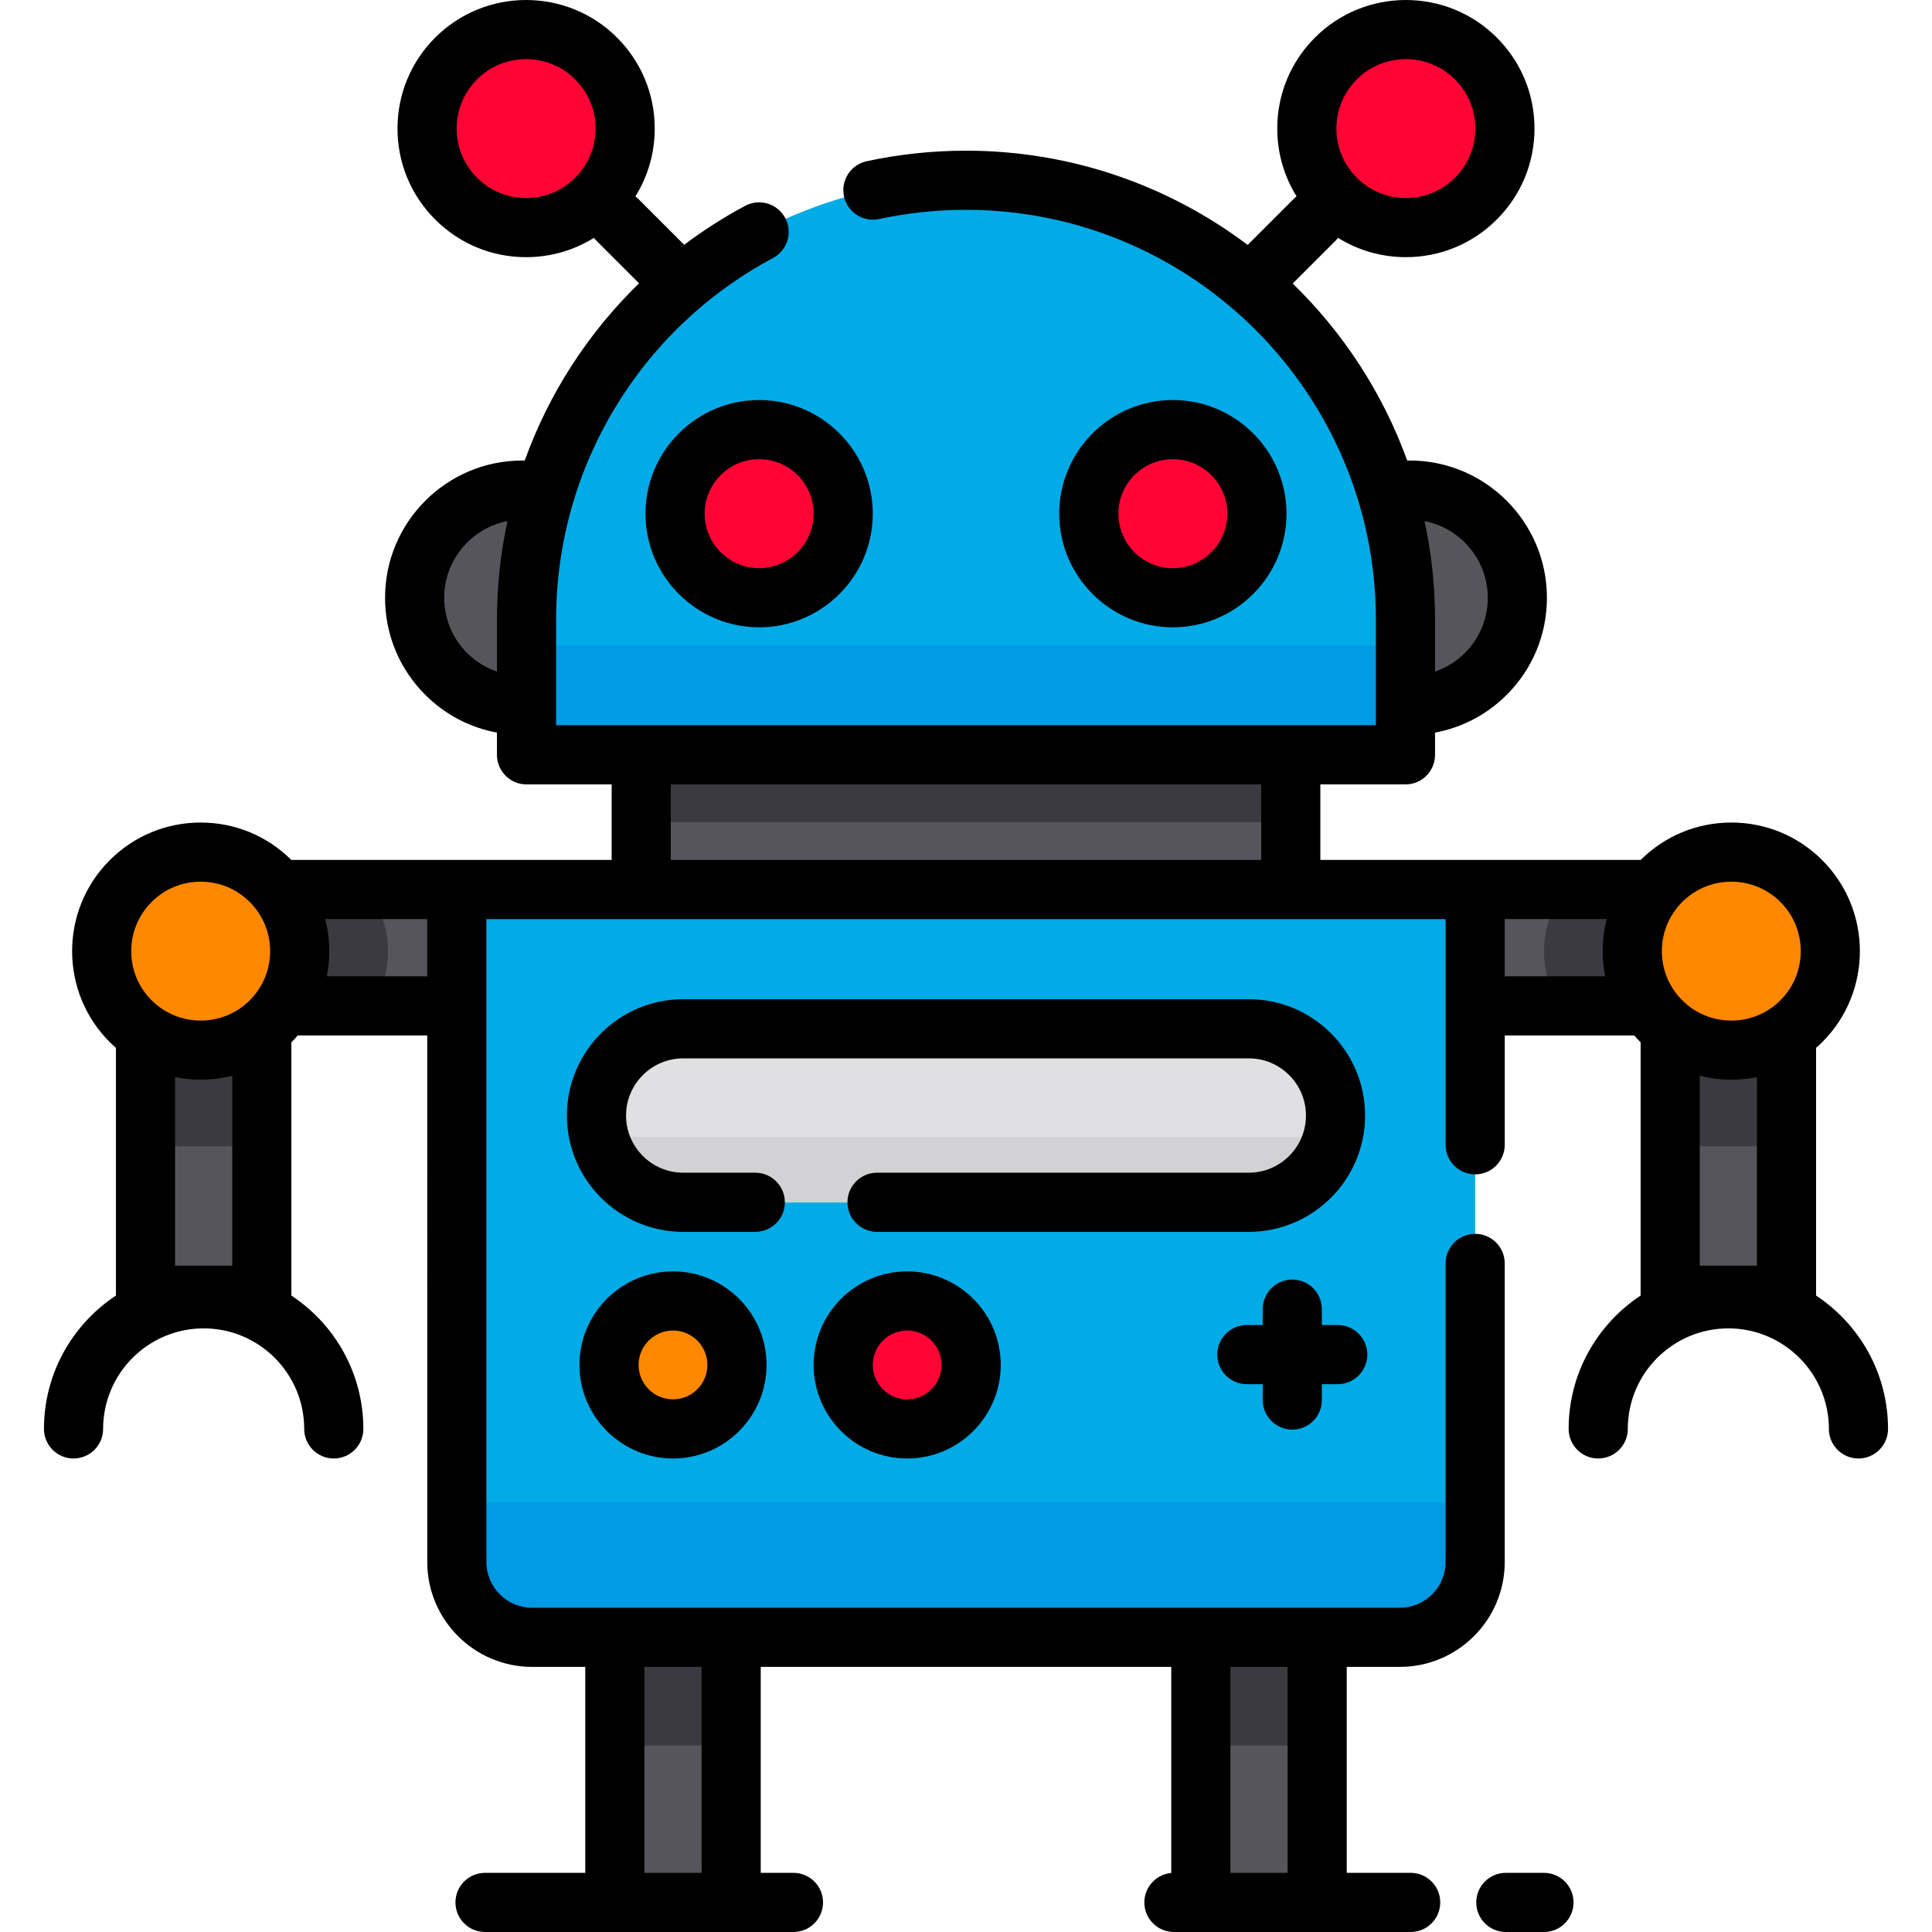<?xml version="1.0" encoding="iso-8859-1"?>
<!-- Generator: Adobe Illustrator 19.0.0, SVG Export Plug-In . SVG Version: 6.00 Build 0)  -->
<svg xmlns="http://www.w3.org/2000/svg" xmlns:xlink="http://www.w3.org/1999/xlink" version="1.1" id="Layer_1" x="0px" y="0px" viewBox="0 0 511.999 511.999" style="enable-background:new 0 0 511.999 511.999;" xml:space="preserve">
<rect x="369.674" y="235.735" style="fill:#57555C;" width="78.986" height="30.831"/>
<path style="fill:#3C3A41;" d="M448.661,266.561h-35.129c-6.233-9.387-5.777-21.892,1.35-30.831h33.781v30.831H448.661z"/>
<rect x="442.61" y="267.354" style="fill:#57555C;" width="30.831" height="75.883"/>
<rect x="442.61" y="267.354" style="fill:#3C3A41;" width="30.831" height="36.41"/>
<circle style="fill:#FF8800;" cx="458.817" cy="252.067" r="26.249"/>
<rect x="63.332" y="235.735" style="fill:#57555C;" width="78.986" height="30.831"/>
<path style="fill:#3C3A41;" d="M63.336,266.561h35.13c6.233-9.387,5.777-21.892-1.35-30.831H63.336V266.561z"/>
<rect x="38.557" y="267.354" style="fill:#57555C;" width="30.831" height="75.883"/>
<rect x="38.557" y="267.354" style="fill:#3C3A41;" width="30.831" height="36.41"/>
<circle style="fill:#FF8800;" cx="53.179" cy="252.067" r="26.249"/>
<g>
	<path style="fill:#57555C;" d="M364.815,186.929v-57.05h8.77c15.754,0,28.525,12.771,28.525,28.525l0,0   c0,15.754-12.771,28.525-28.525,28.525h-8.77V186.929z"/>
	<path style="fill:#57555C;" d="M147.182,186.929v-57.05h-8.77c-15.754,0-28.526,12.771-28.526,28.525l0,0   c0,15.754,12.771,28.525,28.526,28.525h8.77V186.929z"/>
	<rect x="318.232" y="415.808" style="fill:#57555C;" width="30.831" height="88.349"/>
</g>
<rect x="318.232" y="415.808" style="fill:#3C3A41;" width="30.831" height="46.785"/>
<rect x="162.935" y="415.808" style="fill:#57555C;" width="30.831" height="88.349"/>
<rect x="162.935" y="415.808" style="fill:#3C3A41;" width="30.831" height="46.785"/>
<path style="fill:#00ABE7;" d="M372.462,200.04H139.535v-35.806c0-64.321,52.142-116.464,116.464-116.464l0,0  c64.321,0,116.464,52.143,116.464,116.464V200.04z"/>
<rect x="139.539" y="171.085" style="fill:#009AE5;" width="232.925" height="28.953"/>
<g>
	<circle style="fill:#FF0435;" cx="201.179" cy="136.132" r="22.278"/>
	<circle style="fill:#FF0435;" cx="310.824" cy="136.132" r="22.278"/>
	<circle style="fill:#FF0435;" cx="372.569" cy="34.067" r="26.249"/>
	<circle style="fill:#FF0435;" cx="139.424" cy="34.067" r="26.249"/>
</g>
<rect x="169.925" y="200.04" style="fill:#57555C;" width="172.131" height="35.695"/>
<rect x="169.925" y="200.04" style="fill:#3C3A41;" width="172.131" height="17.847"/>
<path style="fill:#00ABE7;" d="M390.932,235.731H121.065v178.218c0,11.021,8.934,19.955,19.955,19.955h229.958  c11.021,0,19.955-8.934,19.955-19.955V235.731H390.932z"/>
<path style="fill:#009AE5;" d="M121.065,413.95c0,11.021,8.934,19.955,19.955,19.955h229.958c11.021,0,19.955-8.934,19.955-19.955  v-15.737H121.065V413.95z"/>
<path style="fill:#E0E0E3;" d="M330.938,318.614H181.06c-12.696,0-22.988-10.293-22.988-22.988l0,0  c0-12.696,10.293-22.988,22.988-22.988h149.877c12.696,0,22.988,10.293,22.988,22.988l0,0  C353.926,308.321,343.633,318.614,330.938,318.614z"/>
<path style="fill:#D2D1D3;" d="M158.806,301.3c2.53,9.947,11.519,17.315,22.254,17.315h149.877c10.735,0,19.724-7.368,22.254-17.315  H158.806z"/>
<circle style="fill:#FF8800;" cx="178.347" cy="361.722" r="16.956"/>
<circle style="fill:#FF0435;" cx="240.406" cy="361.722" r="16.956"/>
<path d="M481.271,343.337c0-0.031,0.005-0.063,0.005-0.094v-65.548c0.559-0.491,1.111-0.995,1.645-1.529  c13.288-13.289,13.288-34.912,0-48.202c-6.438-6.437-14.998-9.983-24.101-9.983c-9.07,0-17.599,3.521-24.026,9.912h-43.862  c-0.007,0-0.014,0.001-0.021,0.001h-41.006v-20.017h22.559c4.329,0,7.837-3.508,7.837-7.837v-5.893  c7.162-1.327,13.749-4.767,19.004-10.022c6.864-6.863,10.646-15.998,10.646-25.719c0-20.051-16.312-36.365-36.364-36.365h-0.664  c-6.478-17.893-16.953-33.886-30.341-46.9l11.448-11.448c0.209-0.209,0.401-0.429,0.582-0.655c5.342,3.325,11.512,5.113,17.96,5.113  c9.104,0,17.663-3.546,24.099-9.983c6.438-6.437,9.984-14.997,9.984-24.1s-3.547-17.663-9.983-24.101  c-13.29-13.288-34.911-13.288-48.202,0c-6.437,6.438-9.983,14.998-9.983,24.101c0,6.448,1.787,12.62,5.113,17.96  c-0.226,0.181-0.446,0.372-0.655,0.582l-12.299,12.299c-20.8-15.671-46.656-24.974-74.647-24.974c-8.867,0-17.723,0.939-26.32,2.794  c-4.231,0.911-6.921,5.08-6.008,9.312c0.912,4.232,5.085,6.924,9.312,6.008c7.513-1.62,15.258-2.441,23.016-2.441  c59.896,0,108.627,48.73,108.627,108.627v27.969h-22.56H169.931h-22.559v-27.969c0-40.174,22.031-76.909,57.495-95.866  c3.816-2.041,5.257-6.789,3.216-10.606c-2.039-3.816-6.787-5.257-10.606-3.216c-5.705,3.05-11.094,6.515-16.164,10.324l-12.26-12.26  c-0.209-0.209-0.429-0.401-0.655-0.582c3.325-5.342,5.113-11.512,5.113-17.96c0-9.104-3.546-17.663-9.983-24.101  c-13.29-13.288-34.911-13.288-48.202,0c-6.437,6.438-9.983,14.998-9.983,24.101s3.546,17.663,9.983,24.099  c6.437,6.438,14.997,9.984,24.1,9.984c6.448,0,12.62-1.787,17.96-5.113c0.181,0.226,0.373,0.446,0.582,0.655l11.391,11.391  c-13.566,13.174-23.914,29.24-30.298,46.957h-0.65c-20.05,0-36.364,16.312-36.364,36.365c0,9.722,3.781,18.856,10.645,25.718  c5.255,5.256,11.843,8.696,19.005,10.023v5.893c0,4.329,3.508,7.837,7.837,7.837h22.559v20.017h-41.008  c-0.006,0-0.011-0.001-0.018-0.001H77.205c-6.428-6.392-14.956-9.912-24.026-9.912c-9.104,0-17.663,3.546-24.101,9.983  c-13.288,13.289-13.288,34.912,0.001,48.203c0.533,0.533,1.085,1.038,1.644,1.528v65.548c0,0.032,0.004,0.063,0.005,0.094  c-11.481,7.577-19.076,20.585-19.076,35.34c0,4.329,3.508,7.837,7.837,7.837s7.837-3.508,7.837-7.837  c0-14.693,11.953-26.646,26.647-26.646c14.693,0,26.646,11.953,26.646,26.646c0,4.329,3.508,7.837,7.837,7.837  c4.329,0,7.837-3.508,7.837-7.837c0-14.754-7.595-27.763-19.075-35.34c0-0.032,0.005-0.063,0.005-0.095v-67.021  c0.019-0.019,0.039-0.037,0.059-0.055c0.569-0.57,1.108-1.162,1.632-1.764h34.317V413.95c0,15.324,12.468,27.792,27.792,27.792  h14.081v54.583h-26.566c-4.329,0-7.837,3.508-7.837,7.837c0,4.329,3.508,7.837,7.837,7.837h34.402h30.825h16.509  c4.329,0,7.837-3.508,7.837-7.837c0-4.329-3.508-7.837-7.837-7.837H201.6v-54.583h108.797v54.618c-4,0.355-7.136,3.71-7.136,7.801  c0,4.329,3.508,7.837,7.837,7.837h7.136h30.825h24.785c4.329,0,7.837-3.508,7.837-7.837c0-4.329-3.508-7.837-7.837-7.837h-16.948  v-54.583h14.081c15.324,0,27.792-12.468,27.792-27.792v-79.132c0-4.329-3.508-7.837-7.837-7.837c-4.329,0-7.837,3.508-7.837,7.837  v79.132c0,6.682-5.436,12.118-12.118,12.118h-21.837c-0.027,0-0.053-0.004-0.08-0.004c-0.027,0-0.053,0.004-0.08,0.004h-30.663  c-0.027,0-0.053-0.004-0.08-0.004c-0.027,0-0.053,0.004-0.08,0.004H193.844c-0.027,0-0.053-0.004-0.08-0.004  s-0.053,0.004-0.08,0.004h-30.665c-0.027,0-0.053-0.004-0.08-0.004c-0.027,0-0.053,0.004-0.08,0.004H141.02  c-6.682,0-12.118-5.436-12.118-12.118V243.568h254.194v59.815c0,4.329,3.508,7.837,7.837,7.837c4.329,0,7.837-3.508,7.837-7.837  v-28.98h34.317c0.524,0.602,1.063,1.193,1.632,1.764c0.019,0.019,0.039,0.037,0.059,0.055v67.021c0,0.032,0.004,0.063,0.005,0.095  c-11.481,7.577-19.075,20.584-19.075,35.34c0,4.329,3.508,7.837,7.837,7.837c4.329,0,7.837-3.508,7.837-7.837  c0-14.693,11.953-26.646,26.646-26.646c14.694,0,26.647,11.953,26.647,26.646c0,4.329,3.508,7.837,7.837,7.837  c4.329,0,7.837-3.508,7.837-7.837C500.346,363.922,492.751,350.913,481.271,343.337z M359.554,21.049  c3.589-3.589,8.302-5.383,13.017-5.383s9.427,1.795,13.017,5.383c3.478,3.476,5.393,8.1,5.393,13.018s-1.915,9.54-5.393,13.018  c-3.476,3.476-8.099,5.392-13.017,5.392c-4.917,0-9.54-1.915-13.018-5.393c-3.477-3.476-5.392-8.099-5.392-13.017  S356.076,24.525,359.554,21.049z M394.275,158.405c0,5.535-2.15,10.732-6.054,14.636c-2.264,2.264-4.972,3.917-7.921,4.924v-13.73  c0-8.962-0.962-17.703-2.773-26.134C387.054,139.948,394.275,148.345,394.275,158.405z M139.427,52.476  c-4.917,0-9.54-1.915-13.018-5.393c-3.476-3.476-5.392-8.099-5.392-13.017s1.915-9.541,5.393-13.018  c3.589-3.589,8.302-5.383,13.017-5.383c4.715,0,9.427,1.795,13.017,5.383c3.478,3.476,5.393,8.1,5.393,13.018  s-1.915,9.54-5.393,13.018C148.967,50.561,144.344,52.476,139.427,52.476z M123.776,173.04c-3.903-3.903-6.053-9.1-6.053-14.635  c0-10.06,7.219-18.457,16.748-20.303c-1.818,8.485-2.773,17.234-2.773,26.134v13.73C128.75,176.959,126.041,175.306,123.776,173.04z   M185.926,496.325h-15.151v-54.583h15.151V496.325z M341.223,496.325h-15.151v-54.583h15.151V496.325z M40.162,239.047  c3.476-3.478,8.1-5.393,13.018-5.393s9.54,1.915,13.018,5.393c3.476,3.476,5.392,8.099,5.392,13.017  c0,4.917-1.915,9.541-5.393,13.018c-7.178,7.18-18.859,7.177-26.034,0.001C32.984,257.904,32.984,246.224,40.162,239.047z   M61.548,335.406H46.397V285.45c2.237,0.45,4.509,0.681,6.783,0.681c2.813,0,5.625-0.35,8.369-1.041V335.406z M86.615,258.729  c0.428-2.171,0.648-4.401,0.648-6.665c0-2.906-0.365-5.754-1.066-8.497h27.031v15.162H86.615L86.615,258.729z M177.768,227.894  v-20.017H334.23v20.017L177.768,227.894L177.768,227.894z M458.818,233.654c4.917,0,9.541,1.915,13.018,5.393  c7.178,7.177,7.178,18.857,0.001,26.034c-7.179,7.179-18.859,7.179-26.035,0c-3.478-3.476-5.393-8.1-5.393-13.018  c0-4.917,1.915-9.54,5.393-13.018C449.278,235.57,453.901,233.654,458.818,233.654z M398.769,258.729v-15.162H425.8  c-0.701,2.743-1.066,5.591-1.066,8.497c0,2.263,0.22,4.493,0.648,6.665L398.769,258.729L398.769,258.729z M458.818,286.132  c2.274,0,4.547-0.231,6.783-0.681v49.956h-15.151v-50.314C453.193,285.781,456.005,286.132,458.818,286.132z"/>
<path d="M171.061,136.127c0,16.606,13.51,30.115,30.115,30.115s30.115-13.51,30.115-30.115s-13.51-30.115-30.115-30.115  S171.061,119.521,171.061,136.127z M215.618,136.127c0,7.962-6.479,14.441-14.441,14.441c-7.962,0-14.441-6.479-14.441-14.441  c0-7.962,6.479-14.441,14.441-14.441C209.139,121.686,215.618,128.165,215.618,136.127z"/>
<path d="M340.936,136.127c0-16.606-13.51-30.115-30.115-30.115s-30.115,13.51-30.115,30.115s13.51,30.115,30.115,30.115  S340.936,152.733,340.936,136.127z M296.38,136.127c0-7.962,6.479-14.441,14.441-14.441c7.962,0,14.441,6.479,14.441,14.441  s-6.479,14.441-14.441,14.441C302.858,150.568,296.38,144.089,296.38,136.127z"/>
<path d="M361.763,295.625c0-16.998-13.828-30.825-30.825-30.825H181.06c-16.998,0-30.825,13.828-30.825,30.825  c0,16.998,13.828,30.827,30.825,30.827h19.1c4.329,0,7.837-3.508,7.837-7.837c0-4.329-3.508-7.837-7.837-7.837h-19.1  c-8.354,0-15.151-6.797-15.151-15.153c0-8.354,6.797-15.151,15.151-15.151h149.879c8.354,0,15.151,6.797,15.151,15.151  c0,8.355-6.797,15.153-15.151,15.153h-98.516c-4.329,0-7.837,3.508-7.837,7.837c0,4.329,3.508,7.837,7.837,7.837h98.515  C347.935,326.452,361.763,312.622,361.763,295.625z"/>
<path d="M409.166,496.325h-10.108c-4.329,0-7.837,3.508-7.837,7.837c0,4.329,3.508,7.837,7.837,7.837h10.108  c4.329,0,7.837-3.508,7.837-7.837C417.003,499.833,413.495,496.325,409.166,496.325z"/>
<path d="M342.471,378.866c4.329,0,7.837-3.508,7.837-7.837v-4.21h4.209c4.329,0,7.837-3.508,7.837-7.837  c0-4.329-3.508-7.837-7.837-7.837h-4.209v-4.21c0-4.329-3.508-7.837-7.837-7.837c-4.329,0-7.837,3.508-7.837,7.837v4.21h-4.21  c-4.329,0-7.837,3.508-7.837,7.837c0,4.329,3.508,7.837,7.837,7.837h4.21v4.21C334.635,375.357,338.143,378.866,342.471,378.866z"/>
<path d="M178.351,336.928c-13.671,0-24.793,11.122-24.793,24.793s11.122,24.793,24.793,24.793c13.671,0,24.793-11.122,24.793-24.793  S192.021,336.928,178.351,336.928z M178.351,370.839c-5.028,0-9.119-4.091-9.119-9.119c0-5.028,4.091-9.119,9.119-9.119  s9.119,4.091,9.119,9.119C187.47,366.748,183.378,370.839,178.351,370.839z"/>
<path d="M215.618,361.72c0,13.671,11.122,24.793,24.793,24.793c13.671,0,24.793-11.122,24.793-24.793  c0-13.671-11.122-24.793-24.793-24.793C226.74,336.927,215.618,348.049,215.618,361.72z M249.529,361.72  c0,5.028-4.091,9.119-9.119,9.119s-9.119-4.091-9.119-9.119c0-5.028,4.091-9.119,9.119-9.119S249.529,356.693,249.529,361.72z"/>
<g>
</g>
<g>
</g>
<g>
</g>
<g>
</g>
<g>
</g>
<g>
</g>
<g>
</g>
<g>
</g>
<g>
</g>
<g>
</g>
<g>
</g>
<g>
</g>
<g>
</g>
<g>
</g>
<g>
</g>
</svg>
